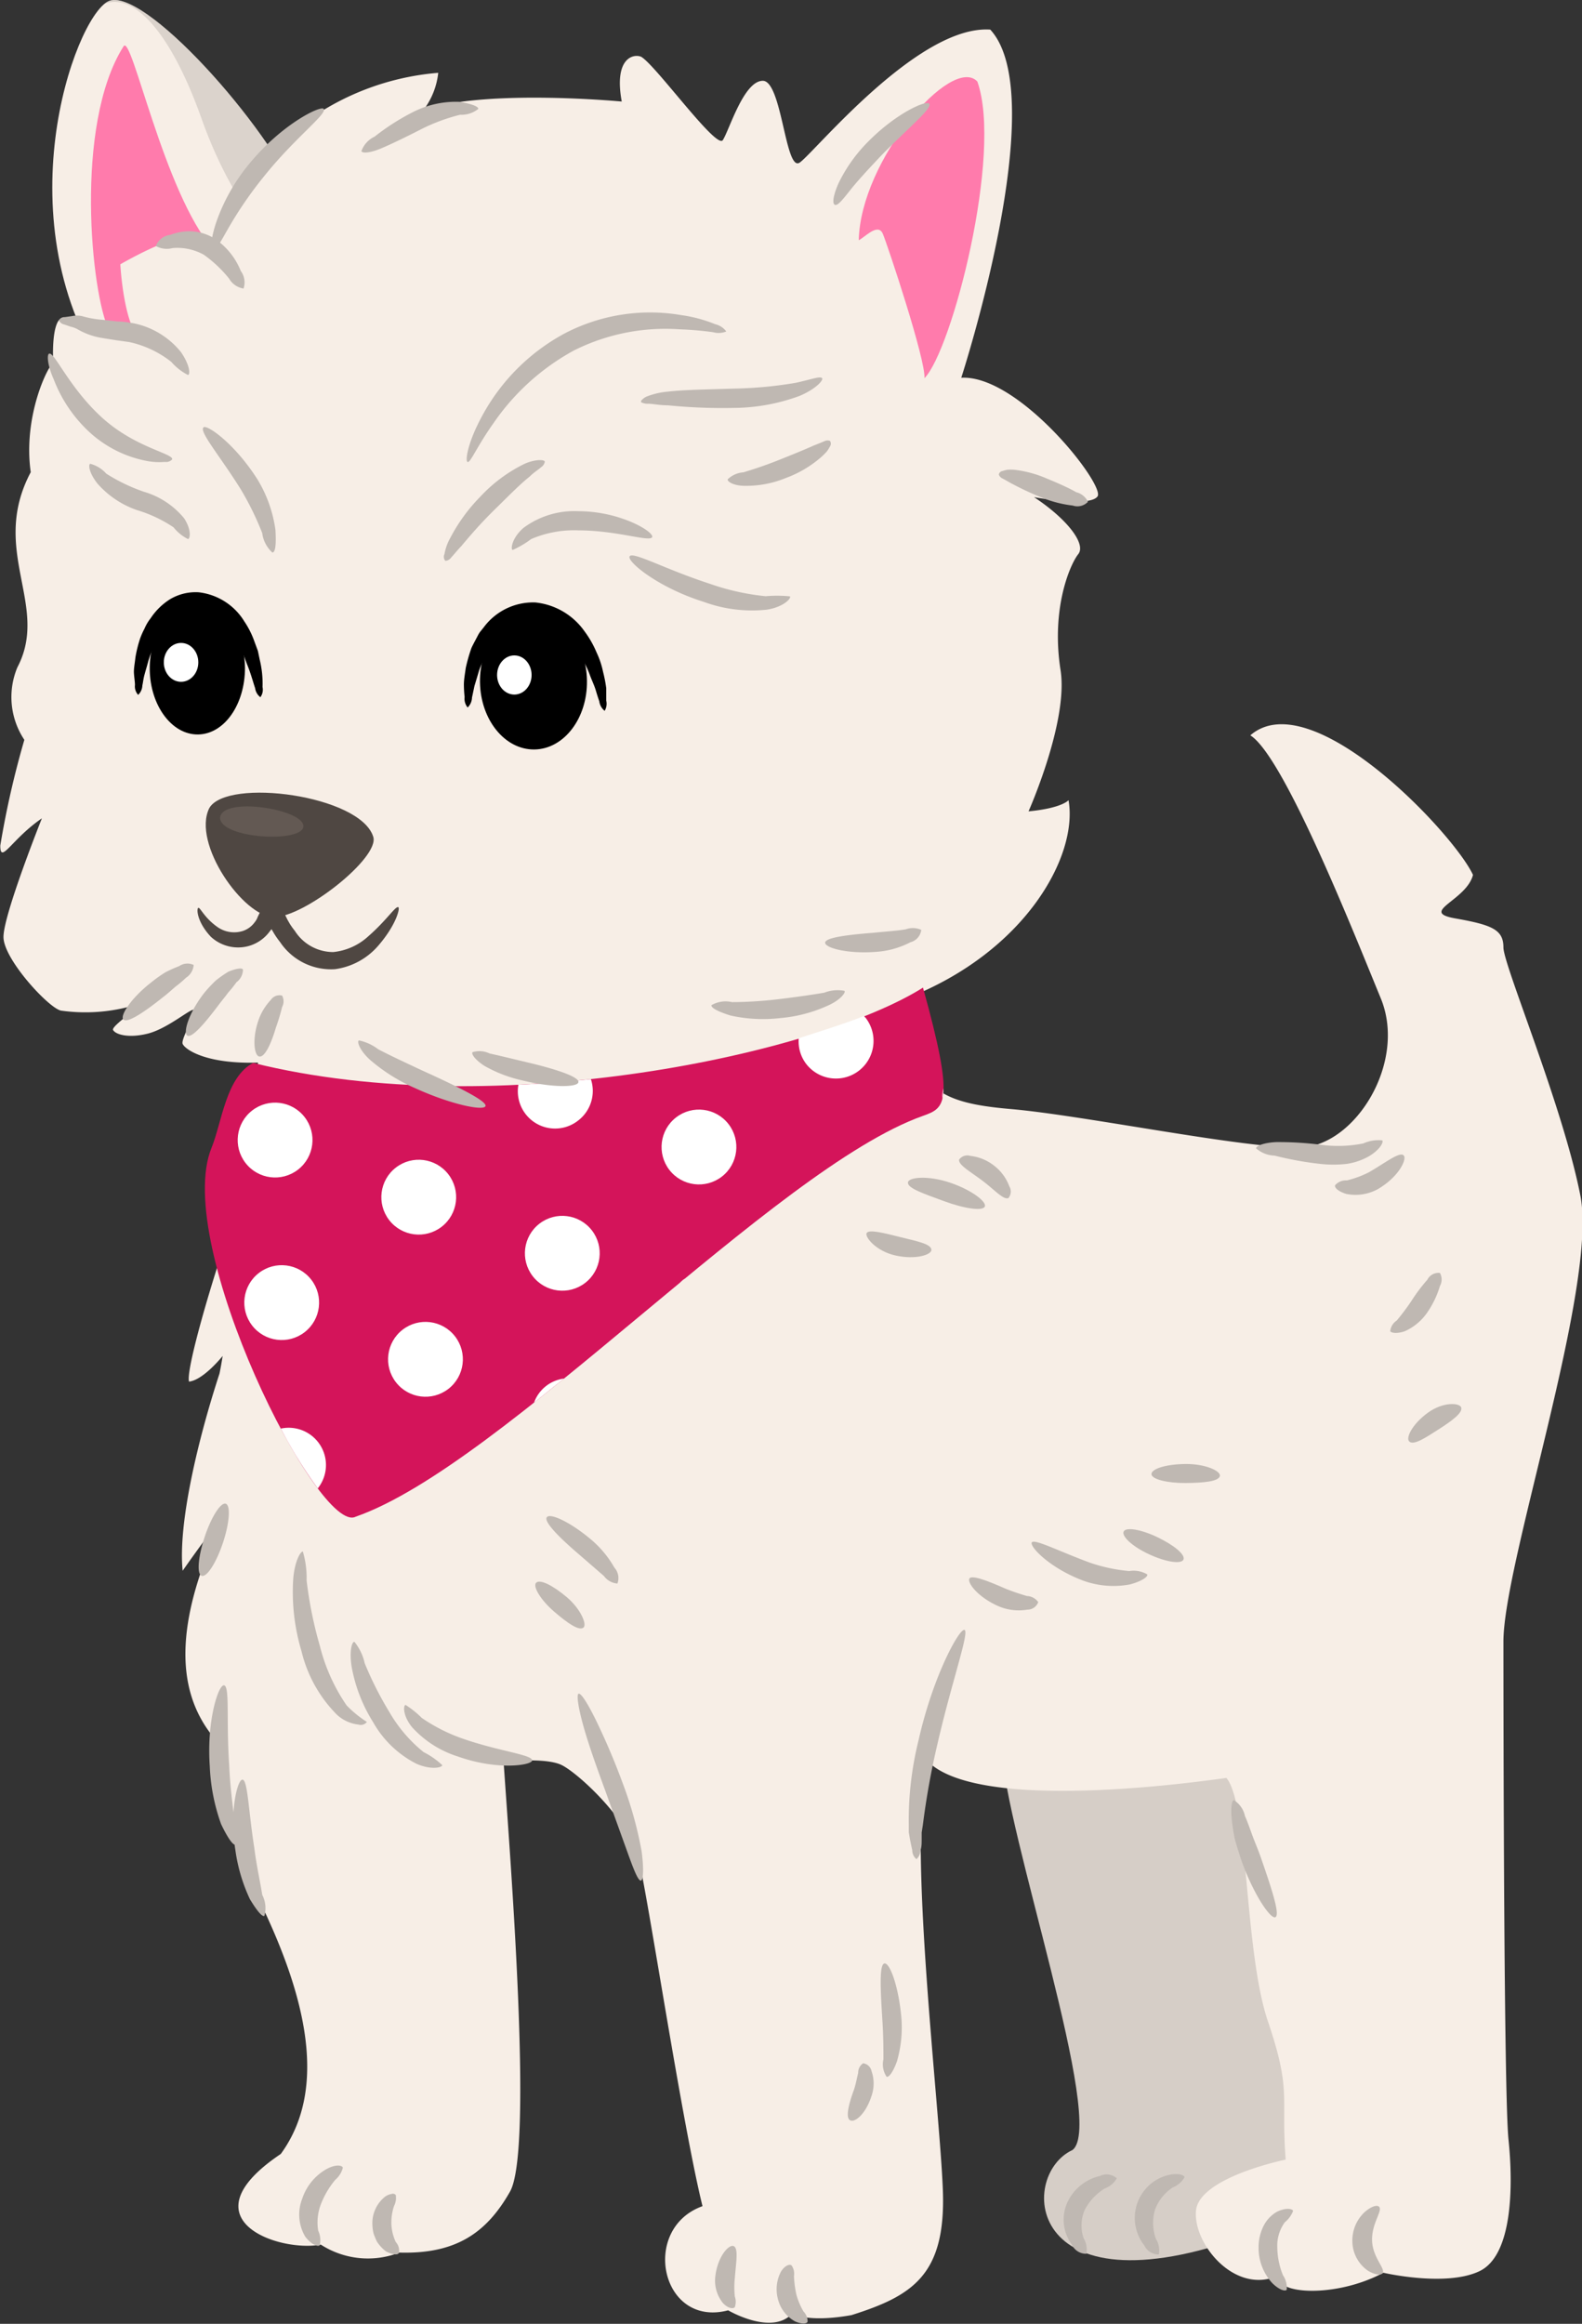 <svg id="objects" xmlns="http://www.w3.org/2000/svg" viewBox="0 0 109.13 160.19"><rect x="0" y="0" width="109.13" height="160.19" fill="#333333" stroke="none"/><defs><style>.cls-1{fill:#f7eee6;}.cls-2{opacity:0.5;}.cls-3{fill:#bfb8b2;}.cls-4{fill:#ff7bac;}.cls-5{fill:#d6cec7;}.cls-6{fill:#4f4742;}.cls-7{fill:#d4145a;}.cls-8{fill:#fff;}.cls-9{fill:#6b625a;opacity:0.7;}</style></defs><title>maltese</title><path class="cls-1" d="M342,68.76c-2.21-5.3-10.94-15-13.26-13.82s-7.4,15.25.11,26.09C334.89,84.78,342.73,73,342,68.76Z" transform="translate(-321.29 -54.84)"/><g class="cls-2"><path class="cls-3" d="M342,68.76c-2.21-5.3-10.94-15-13.26-13.82a1.53,1.53,0,0,0-.25.17c2.08-.81,4.62,2.05,6.7,7.9,2.36,6.63,5.6,9.28,5.6,9.28s0.57-1.45,1.24-3.37C342,68.87,342,68.81,342,68.76Z" transform="translate(-321.29 -54.84)"/></g><path class="cls-4" d="M328.81,77.6c-1.22-2.43-2.43-14.15,1-19.56,0.55-1,2.76,10.06,6.19,14C336.76,76.94,328.81,77.6,328.81,77.6Z" transform="translate(-321.29 -54.84)"/><path class="cls-5" d="M390.41,175.45c0.15,5.45,7.22,25.83,4.86,27.6-3.83,1.77-3.24,11.79,12.82,5.6,5.75-2.36,5.31-6.53,5.31-7.12s-5.16-25.79-6.19-26.67" transform="translate(-321.29 -54.84)"/><path class="cls-1" d="M425,168c0-5.42,6.52-24.54,5.31-30.73S425,121.37,425,120.15s-0.77-1.55-3.32-2,0.77-1.22,1.22-3c-1.33-2.87-11.16-13.26-15.36-9.62,2.32,1.44,7.18,13.71,9,18.13s-1.77,10.17-5.53,10.28-14.92-2.21-20-2.65-7-1.44-7.18-7.63C392,120.48,395.68,113.85,395,110c0,0-.44.55-2.76,0.77,0,0,2.76-6.19,2.21-9.73-0.67-4.26.66-7.3,1.22-8s-0.77-2.43-3.05-3.93c0,0,3.83.72,4.38-.05s-5.42-8.4-9.4-8.18c0,0,6.3-19.34,2-24-5-.33-12.16,8.51-13.15,9.17s-1.22-5.64-2.54-5.64-2.32,3.43-2.76,4.09-4.64-5.19-5.64-5.75c-0.55-.22-1.88.11-1.33,3.09,0,0-9.24-.88-13.66.56a5.12,5.12,0,0,0,1-2.54,18.05,18.05,0,0,0-14.64,9.83c-0.77.88-1.55,1.66-2.76,1.55s-4.53,1.82-4.53,1.82,0.22,4.26,1.44,5.25-3.09-1.22-3.09-1.22l-2.54-.22s-0.55.33-.44,3c-0.33.11-2.1,3.65-1.55,7.52-2.87,5.42,1.33,9.17-.92,13.45a5.31,5.31,0,0,0,.48,5,62.47,62.47,0,0,0-1.66,7.29c0,1.33.77-.44,2.87-1.88,0,0-2.65,6.63-2.65,8.18s3.21,5,4,5.08A12,12,0,0,0,331,124c0.33,0-2.06,1.55-1.91,1.84s1,0.59,2.36.26,2.87-1.66,3.21-1.66-0.92,2-.77,2.36,1.55,1.4,5.19,1.29a69.7,69.7,0,0,1-.48,7.6c-1.58,3.6-4.57,13.4-4.27,14.39,1-.11,2.32-1.77,2.32-1.77-0.06.38-.13,0.79-0.22,1.22-1.5,4.59-2.87,10.36-2.54,13.59,0,0,1.22-1.77,3-4.09-3.43,7.07-3.76,12.16-.77,15.69A25.43,25.43,0,0,0,339,185.47c3,6.08,5.2,13,1.66,17.85-6.74,4.53-.11,6.8,2.76,6.25a6,6,0,0,0,5.42.55c3.87,0.11,6-1.33,7.63-4.2s0-23.1-.44-29.63c0,0,2.87-.33,4,0.22s4.64,3.76,5.3,6.41,3,18.24,4.42,24c-4.31,1.55-2.87,8.4,1.77,7.18,0,0,3,1.77,4.42.22,0,0,1,.66,4.09.11,4.2-1.33,6.52-2.76,6.3-8.62s-2.43-23.77-1.11-29.63c2.76,3,13.59,2.21,20.67,1.22,1.55,1.88,1.22,11.94,2.87,16.8s0.88,5.09,1.22,9.51c0,0-6,1.22-6.19,3.54s2.76,5.86,5.75,4.42c-0.44,1.33,3.87,1.61,7.18-.16,0,0,4.31,1,6.63-.11s2.32-6,2-9.07S425,173.43,425,168Z" transform="translate(-321.29 -54.84)"/><path class="cls-6" d="M348.77,117.38c0.12,0.06-.13,1.19-1.37,2.63a4.79,4.79,0,0,1-3,1.64,4.23,4.23,0,0,1-3.79-1.87,5.85,5.85,0,0,1-.42-0.6l-0.17-.29h0a0.15,0.15,0,0,0,0,0h0s0,0-.22.28a2.71,2.71,0,0,1-1.42.9,2.77,2.77,0,0,1-2.54-.65c-1-1.06-1-2-.86-2s0.43,0.72,1.35,1.35a2,2,0,0,0,1.73.24,1.66,1.66,0,0,0,.81-0.61,1.18,1.18,0,0,0,.2-0.36l0.16-.33a4.28,4.28,0,0,0,.13-0.47l0.46-1.92,1,2.31,0.3,0.61,0.16,0.28a5.14,5.14,0,0,0,.35.49,3.14,3.14,0,0,0,2.65,1.46,4.21,4.21,0,0,0,2.43-1.1C348,118.24,348.58,117.27,348.77,117.38Z" transform="translate(-321.29 -54.84)"/><path class="cls-4" d="M385.06,80.91c1.88-1.88,5.42-15.47,3.65-20.45-1.77-1.88-8.07,5.42-8.18,10.94,0.44-.22,1.33-1.22,1.66-0.44S385.17,79.7,385.06,80.91Z" transform="translate(-321.29 -54.84)"/><path class="cls-3" d="M346.6,173.54a0.54,0.54,0,0,1-.59.18,2.6,2.6,0,0,1-1.48-.68,9.26,9.26,0,0,1-2.44-4.37,14.2,14.2,0,0,1-.58-4.88c0.08-1.28.5-2,.67-2a6.38,6.38,0,0,1,.26,2,28.25,28.25,0,0,0,.92,4.53,12.63,12.63,0,0,0,1.84,4.08A7.6,7.6,0,0,0,346.6,173.54Z" transform="translate(-321.29 -54.84)"/><path class="cls-3" d="M351.8,176.52c0,0.15-.72.36-1.77-0.09a7.14,7.14,0,0,1-3-2.87,10.74,10.74,0,0,1-1.48-3.81c-0.17-1.05,0-1.74.19-1.73a3.57,3.57,0,0,1,.71,1.48,23.81,23.81,0,0,0,1.7,3.36,9.91,9.91,0,0,0,2.36,2.76A5.46,5.46,0,0,1,351.8,176.52Z" transform="translate(-321.29 -54.84)"/><path class="cls-3" d="M358,176.19c0,0.33-2.36.72-5.13-.27a7.16,7.16,0,0,1-3.14-2c-0.66-.79-0.63-1.54-0.46-1.55a6.33,6.33,0,0,1,1.11.89,11.84,11.84,0,0,0,2.94,1.47C355.78,175.57,358,175.8,358,176.19Z" transform="translate(-321.29 -54.84)"/><path class="cls-3" d="M365.5,184.48c-0.19,0-.47-0.69-0.88-1.83L363,178.16c-0.65-1.76-1.21-3.37-1.53-4.57s-0.42-2-.25-2,0.57,0.61,1.12,1.71a47.1,47.1,0,0,1,1.9,4.45,26.84,26.84,0,0,1,1.31,4.7C365.71,183.66,365.67,184.45,365.5,184.48Z" transform="translate(-321.29 -54.84)"/><path class="cls-3" d="M384.51,183a0.78,0.78,0,0,1-.29-0.62c-0.05-.21-0.1-0.46-0.16-0.76l-0.08-.48c0-.17,0-0.35,0-0.54a22.74,22.74,0,0,1,.68-5.82c1-4.45,2.84-7.75,3.17-7.58s-0.88,3.55-1.88,7.89a53.87,53.87,0,0,0-1,5.56l-0.08.51,0,0.45c0,0.28,0,.53-0.07.74A0.91,0.91,0,0,1,384.51,183Z" transform="translate(-321.29 -54.84)"/><path class="cls-3" d="M344.94,204.27a1.59,1.59,0,0,1-.52.83,6.08,6.08,0,0,0-1,1.7,3.51,3.51,0,0,0-.18,1.81,1.55,1.55,0,0,1,.11,1c-0.11.12-.54,0-1-0.58a3,3,0,0,1-.21-2.63,3.67,3.67,0,0,1,1.61-2C344.44,204,344.9,204.1,344.94,204.27Z" transform="translate(-321.29 -54.84)"/><path class="cls-3" d="M348.59,206.15a1.22,1.22,0,0,1-.12.76,3.61,3.61,0,0,0-.18,1.27,3.25,3.25,0,0,0,.3,1.21,0.88,0.88,0,0,1,.22.75c-0.08.16-.4,0.14-0.88-0.09a2.68,2.68,0,0,1-.64-0.69c-0.08-.16-0.15-0.34-0.22-0.52a2.72,2.72,0,0,1-.09-0.6,2.34,2.34,0,0,1,.75-1.87,1.05,1.05,0,0,1,.57-0.29A0.26,0.26,0,0,1,348.59,206.15Z" transform="translate(-321.29 -54.84)"/><path class="cls-3" d="M371.91,209.68c0.33,0.16.15,1.14,0.07,2.2a6,6,0,0,0,0,1.27,1.1,1.1,0,0,1,0,.73c-0.1.13-.45,0.11-0.82-0.28a2.46,2.46,0,0,1-.53-1.81C370.79,210.36,371.6,209.51,371.91,209.68Z" transform="translate(-321.29 -54.84)"/><path class="cls-3" d="M375.89,211a1,1,0,0,1,.17.74,7,7,0,0,0,.17,1.29,4.85,4.85,0,0,0,.48,1.14,1,1,0,0,1,.29.69c0,0.16-.37.23-0.87,0a2.41,2.41,0,0,1-1.18-1.55,2.6,2.6,0,0,1,.22-1.89C375.44,211,375.76,210.9,375.89,211Z" transform="translate(-321.29 -54.84)"/><path class="cls-3" d="M410.49,207.25a1.85,1.85,0,0,1-.57.78,2.74,2.74,0,0,0-.52,1.71,5.31,5.31,0,0,0,.39,1.94,1.5,1.5,0,0,1,.26,1c-0.1.14-.54,0-1-0.46a3.58,3.58,0,0,1-.94-2.47,3.28,3.28,0,0,1,.36-1.5,2.34,2.34,0,0,1,.9-0.94C410,207,410.46,207.1,410.49,207.25Z" transform="translate(-321.29 -54.84)"/><path class="cls-3" d="M416.45,207c0.18,0.3-.56,1.16-0.51,2.32s0.92,1.88.73,2.21c-0.08.14-.46,0.17-1-0.15a2.49,2.49,0,0,1-1.09-2,2.67,2.67,0,0,1,.89-2.09C416,206.85,416.37,206.83,416.45,207Z" transform="translate(-321.29 -54.84)"/><path class="cls-3" d="M409.27,187c-0.32.15-1.44-1.46-2.28-3.73-0.2-.57-0.37-1.12-0.51-1.62a13,13,0,0,1-.22-1.39c-0.08-.8,0-1.3.14-1.33a1.68,1.68,0,0,1,.77,1.1c0.16,0.35.31,0.78,0.48,1.25s0.4,1,.59,1.53C409,185,409.61,186.83,409.27,187Z" transform="translate(-321.29 -54.84)"/><path class="cls-3" d="M337.54,182c-0.16.07-.54-0.45-1-1.42a13.36,13.36,0,0,1-.78-4c-0.22-3.14.61-5.68,1-5.56s0.13,2.49.34,5.49c0.06,1.5.25,2.82,0.36,3.79S337.71,182,337.54,182Z" transform="translate(-321.29 -54.84)"/><path class="cls-3" d="M339.53,186.91c-0.16.08-.52-0.36-1-1.15a11.67,11.67,0,0,1-1-3.36c-0.43-2.71.15-4.95,0.5-4.88s0.4,2.14.8,4.69c0.16,1.28.42,2.4,0.55,3.25A2,2,0,0,1,339.53,186.91Z" transform="translate(-321.29 -54.84)"/><path class="cls-3" d="M336.87,158.5c0.34,0.13.25,1.34-.2,2.69s-1.1,2.38-1.46,2.28-0.26-1.3.2-2.69S336.53,158.37,336.87,158.5Z" transform="translate(-321.29 -54.84)"/><path class="cls-3" d="M329.8,125.12c-0.25-.25.52-1.47,1.91-2.55a9,9,0,0,1,1-.71,8.61,8.61,0,0,1,.94-0.42,1,1,0,0,1,1-.08,1.15,1.15,0,0,1-.53.88,7.38,7.38,0,0,1-.72.61c-0.27.23-.56,0.5-0.89,0.75C331.22,124.63,330.07,125.39,329.8,125.12Z" transform="translate(-321.29 -54.84)"/><path class="cls-3" d="M334.22,126.23c-0.32-.17.07-1.54,1.14-2.92a8.84,8.84,0,0,1,.84-0.9,8.18,8.18,0,0,1,.85-0.59c0.58-.24,1-0.28,1-0.12a1.09,1.09,0,0,1-.45.85,6.86,6.86,0,0,1-.56.7c-0.2.28-.44,0.56-0.68,0.88C335.42,125.38,334.54,126.4,334.22,126.23Z" transform="translate(-321.29 -54.84)"/><path class="cls-3" d="M339.2,127.67c-0.36,0-.53-1.14-0.11-2.41a3.92,3.92,0,0,1,.88-1.49,0.72,0.72,0,0,1,.78-0.3,0.83,0.83,0,0,1,0,.79,14.09,14.09,0,0,1-.43,1.42C340,126.78,339.56,127.71,339.2,127.67Z" transform="translate(-321.29 -54.84)"/><path class="cls-3" d="M379.54,123.14c0.12,0.11-.28.63-1.1,1a9.91,9.91,0,0,1-3.33.88,10.28,10.28,0,0,1-3.44-.18c-0.87-.27-1.35-0.54-1.3-0.71a1.94,1.94,0,0,1,1.41-.21c0.83,0,1.95-.05,3.2-0.2s2.36-.31,3.17-0.45A2.57,2.57,0,0,1,379.54,123.14Z" transform="translate(-321.29 -54.84)"/><path class="cls-3" d="M384.84,118.94a1,1,0,0,1-.74.85,6,6,0,0,1-2.45.67c-1.95.14-3.46-.29-3.44-0.64s1.54-.54,3.33-0.68c0.89-.09,1.69-0.14,2.24-0.24A1.42,1.42,0,0,1,384.84,118.94Z" transform="translate(-321.29 -54.84)"/><path class="cls-3" d="M335.33,84.3c0.22-.22,2.13,1.09,3.71,3.57a9.05,9.05,0,0,1,1.25,3.5c0.06,1,0,1.54-.21,1.56a2.17,2.17,0,0,1-.7-1.34,20.27,20.27,0,0,0-1.47-3C336.5,86.32,335,84.58,335.33,84.3Z" transform="translate(-321.29 -54.84)"/><path class="cls-3" d="M324.68,79.22c0.36-.14,1.37,2.33,3.64,4.4s4.9,2.47,4.85,2.88a0.54,0.54,0,0,1-.5.18,4.56,4.56,0,0,1-1.33-.08,8.08,8.08,0,0,1-3.91-2A9.66,9.66,0,0,1,325,81C324.55,80,324.52,79.27,324.68,79.22Z" transform="translate(-321.29 -54.84)"/><path class="cls-3" d="M371.39,77.69a1.41,1.41,0,0,1-.91.05,22.74,22.74,0,0,0-2.33-.2A14.07,14.07,0,0,0,360.88,79a16,16,0,0,0-5.54,5c-1.14,1.6-1.6,2.75-1.79,2.69s0-1.35,1-3.18a14,14,0,0,1,5.72-5.7,12.75,12.75,0,0,1,8-1.25,9.79,9.79,0,0,1,2.36.63A1.31,1.31,0,0,1,371.39,77.69Z" transform="translate(-321.29 -54.84)"/><path class="cls-3" d="M378,80.91c0.11,0.12-.41.74-1.55,1.22a13.37,13.37,0,0,1-4.57.83,38.07,38.07,0,0,1-4.52-.18c-0.56,0-1-.1-1.32-0.11a1,1,0,0,1-.52-0.1,0.14,0.14,0,0,1,.06-0.17,0.9,0.9,0,0,1,.36-0.24,5.12,5.12,0,0,1,1.4-.32c1.17-.14,2.77-0.15,4.5-0.21a28.49,28.49,0,0,0,4.34-.4C377.24,81,377.87,80.75,378,80.91Z" transform="translate(-321.29 -54.84)"/><path class="cls-3" d="M358.87,86.66a0.55,0.55,0,0,1-.26.39c-0.19.18-.47,0.33-0.78,0.64-0.66.52-1.5,1.38-2.44,2.3s-1.73,1.84-2.28,2.5c-0.31.32-.51,0.59-0.69,0.77a0.52,0.52,0,0,1-.41.24,0.42,0.42,0,0,1-.06-0.46,3.41,3.41,0,0,1,.37-1.06,12,12,0,0,1,2.11-2.91,10.37,10.37,0,0,1,2.89-2.18,3,3,0,0,1,1.09-.33C358.69,86.55,358.84,86.57,358.87,86.66Z" transform="translate(-321.29 -54.84)"/><path class="cls-3" d="M366.28,91.86c-0.16.37-2.36-.45-5.08-0.46a7.51,7.51,0,0,0-3.27.6,6.58,6.58,0,0,1-1.27.75c-0.15,0-.1-0.79.74-1.52a5.88,5.88,0,0,1,3.8-1.15,9.49,9.49,0,0,1,3.77.8C365.88,91.29,366.34,91.7,366.28,91.86Z" transform="translate(-321.29 -54.84)"/><path class="cls-3" d="M375.78,95.95c0.12,0.12-.44.75-1.62,0.92a9.66,9.66,0,0,1-4.32-.54c-3.2-1-5.37-2.83-5.11-3.15s2.49,0.92,5.52,1.9a16.49,16.49,0,0,0,3.86.86A8.79,8.79,0,0,1,375.78,95.95Z" transform="translate(-321.29 -54.84)"/><path class="cls-3" d="M378.54,85.23a0.33,0.33,0,0,1,0,.39,2.4,2.4,0,0,1-.22.35c-0.1.11-.22,0.23-0.36,0.36a7.79,7.79,0,0,1-2.46,1.46,7.18,7.18,0,0,1-2.83.54c-0.77,0-1.22-.29-1.18-0.45a1.73,1.73,0,0,1,1.08-.48c0.63-.19,1.5-0.47,2.45-0.85s1.81-.73,2.41-1l0.43-.17,0.31-.13A0.48,0.48,0,0,1,378.54,85.23Z" transform="translate(-321.29 -54.84)"/><path class="cls-3" d="M354.28,62.35a1.85,1.85,0,0,1-1.25.4,12.85,12.85,0,0,0-2.69,1c-1,.51-2,1-2.76,1.32s-1.29.35-1.36,0.19a1.76,1.76,0,0,1,.91-1,15.8,15.8,0,0,1,2.64-1.69,6.54,6.54,0,0,1,3.22-.71C353.84,62,354.31,62.19,354.28,62.35Z" transform="translate(-321.29 -54.84)"/><path class="cls-3" d="M385.4,62c0.19,0.32-1.45,1.66-3.27,3.51-0.89.94-1.68,1.79-2.2,2.45s-0.86,1.08-1.05,1-0.12-.65.26-1.5a10.61,10.61,0,0,1,2.06-2.88C383.13,62.63,385.23,61.7,385.4,62Z" transform="translate(-321.29 -54.84)"/><path class="cls-3" d="M396.34,89.43a1,1,0,0,1-1.05.26,8.14,8.14,0,0,1-2.28-.61c-0.83-.33-1.54-0.7-2-0.94l-0.33-.19-0.24-.13a0.46,0.46,0,0,1-.25-0.27,0.3,0.3,0,0,1,.26-0.24,2,2,0,0,1,.35-0.09,3.6,3.6,0,0,1,.44,0,7.93,7.93,0,0,1,2.29.62c0.83,0.34,1.53.66,2,.93A1.22,1.22,0,0,1,396.34,89.43Z" transform="translate(-321.29 -54.84)"/><path class="cls-6" d="M335.73,110.54c-1.22,2.43,2.36,7.52,4.46,7.52s7.29-4.09,6.85-5.53C346.16,109.65,336.95,108.44,335.73,110.54Z" transform="translate(-321.29 -54.84)"/><path class="cls-3" d="M338.09,74.73a1.4,1.4,0,0,1-1-.69,8.73,8.73,0,0,0-1.74-1.64,3.77,3.77,0,0,0-2.15-.46,1.57,1.57,0,0,1-1.16-.14,1.21,1.21,0,0,1,1-.77,3.8,3.8,0,0,1,1.33-.25,3.38,3.38,0,0,1,1.68.48,4.85,4.85,0,0,1,1.85,2.26A1.33,1.33,0,0,1,338.09,74.73Z" transform="translate(-321.29 -54.84)"/><path class="cls-3" d="M334.26,80.69a3.85,3.85,0,0,1-1.16-.91,7.13,7.13,0,0,0-2.89-1.36l-0.93-.13-1-.16a4.92,4.92,0,0,1-1.6-.57,1.66,1.66,0,0,0-.52-0.2l-0.43-.15a0.53,0.53,0,0,1-.38-0.29,0.44,0.44,0,0,1,.41-0.22l0.5-.07a1.65,1.65,0,0,1,.68,0,6.89,6.89,0,0,0,1.49.26L329.39,77c0.35,0,.72.06,1.09,0.12a5.64,5.64,0,0,1,3.3,2C334.38,80,334.43,80.64,334.26,80.69Z" transform="translate(-321.29 -54.84)"/><path class="cls-3" d="M327.51,86.81a2.22,2.22,0,0,1,1.11.68,12.22,12.22,0,0,0,2.6,1.25A5.63,5.63,0,0,1,334,90.58c0.51,0.8.41,1.39,0.26,1.42a3,3,0,0,1-1-.81A9.28,9.28,0,0,0,330.73,90,6.42,6.42,0,0,1,328,88.16C327.44,87.44,327.37,86.88,327.51,86.81Z" transform="translate(-321.29 -54.84)"/><path class="cls-3" d="M343.62,62.35c0.24,0.35-2,2-4.12,4.65a27.13,27.13,0,0,0-2.44,3.54c-0.57,1-.88,1.59-1.07,1.53s-0.16-.79.22-1.92a13,13,0,0,1,2.26-4C340.77,63.34,343.47,62.08,343.62,62.35Z" transform="translate(-321.29 -54.84)"/><path class="cls-7" d="M338.75,128.11c-1.88,1-2.14,4.06-2.87,5.86-2.71,6.64,7.41,26.75,9.95,25.42,10.17-3.54,28.88-24,39.13-27.63,1.55-.55,2.21-0.88,0-8.84C377.77,127.45,355.66,132.31,338.75,128.11Z" transform="translate(-321.29 -54.84)"/><circle class="cls-8" cx="340.27" cy="133.45" r="2.58" transform="translate(-331.79 181.33) rotate(-37.74)"/><circle class="cls-8" cx="340.73" cy="144.64" r="2.58" transform="translate(-338.53 184.03) rotate(-37.75)"/><circle class="cls-8" cx="350.17" cy="137.34" r="2.58" transform="translate(-332.09 188.25) rotate(-37.74)"/><path class="cls-8" d="M340.66,153.32a32.49,32.49,0,0,0,2.55,4.12A2.57,2.57,0,0,0,340.66,153.32Z" transform="translate(-321.29 -54.84)"/><path class="cls-8" d="M386.29,130.58a3.19,3.19,0,0,0,.08-0.71A2.6,2.6,0,0,0,386.29,130.58Z" transform="translate(-321.29 -54.84)"/><path class="cls-8" d="M358.13,151.53l2.07-1.66A2.53,2.53,0,0,0,358.13,151.53Z" transform="translate(-321.29 -54.84)"/><path class="cls-8" d="M376.91,128.19A2.58,2.58,0,1,0,381,125l-0.12-.12c-1.33.53-2.84,1-4.49,1.53A2.56,2.56,0,0,0,376.91,128.19Z" transform="translate(-321.29 -54.84)"/><path class="cls-8" d="M368.18,143.28l0.37-.31-0.14.09A2.4,2.4,0,0,0,368.18,143.28Z" transform="translate(-321.29 -54.84)"/><circle class="cls-8" cx="360.08" cy="141.22" r="2.58" transform="translate(-332.38 195.18) rotate(-37.75)"/><path class="cls-8" d="M361.19,132.07a2.57,2.57,0,0,0,.86-2.84c-1.63.18-3.3,0.31-5,.39A2.57,2.57,0,0,0,361.19,132.07Z" transform="translate(-321.29 -54.84)"/><circle class="cls-8" cx="350.64" cy="148.53" r="2.58" transform="translate(-338.83 190.93) rotate(-37.75)"/><circle class="cls-8" cx="369.51" cy="133.92" r="2.58" transform="translate(-325.94 199.4) rotate(-37.75)"/><path class="cls-9" d="M336.47,111.2c0,1.47,5.75,1.77,5.75.59S336.62,109.73,336.47,111.2Z" transform="translate(-321.29 -54.84)"/><path class="cls-3" d="M354.78,131.09c-0.12.34-2.34-.09-4.88-1.25a12.23,12.23,0,0,1-3.06-1.92c-0.72-.64-0.95-1.28-0.79-1.36a3.3,3.3,0,0,1,1.33.61c0.76,0.4,1.85.91,3.07,1.48C352.9,129.76,354.9,130.75,354.78,131.09Z" transform="translate(-321.29 -54.84)"/><path class="cls-3" d="M361.19,129.44c-0.05.36-1.81,0.39-3.9-.13a9.35,9.35,0,0,1-2.59-1c-0.63-.41-0.92-0.82-0.81-0.94a1.61,1.61,0,0,1,1.17.09c0.65,0.14,1.54.36,2.55,0.6C359.62,128.53,361.25,129.07,361.19,129.44Z" transform="translate(-321.29 -54.84)"/><path d="M338.19,100.88c0,2.5-1.41,4.56-3.23,4.59s-3.31-2-3.34-4.48,1.41-4.56,3.23-4.58S338.16,98.38,338.19,100.88Z" transform="translate(-321.29 -54.84)"/><path d="M339.25,102.9a0.93,0.93,0,0,1-.36-0.62c-0.14-.41-0.29-1-0.57-1.68l-0.2-.54-0.28-.55a6,6,0,0,0-.69-1.13,3.26,3.26,0,0,0-2.24-1.4,2.69,2.69,0,0,0-2.27,1.17,2.37,2.37,0,0,0-.37.54,4.84,4.84,0,0,0-.31.55,11.29,11.29,0,0,0-.42,1.1c-0.09.35-.19,0.67-0.28,1s-0.1.54-.15,0.75a0.94,0.94,0,0,1-.29.65,0.86,0.86,0,0,1-.22-0.68c0-.22-0.05-0.49-0.07-0.81s0.06-.68.1-1.08a8.56,8.56,0,0,1,.32-1.3,5.27,5.27,0,0,1,.31-0.7,3.11,3.11,0,0,1,.42-0.71A4.46,4.46,0,0,1,333,96.16a3.44,3.44,0,0,1,2-.49,4.25,4.25,0,0,1,3.14,2,6.1,6.1,0,0,1,.7,1.39l0.24,0.65,0.13,0.62a6.91,6.91,0,0,1,.19,1.87A0.86,0.86,0,0,1,339.25,102.9Z" transform="translate(-321.29 -54.84)"/><ellipse class="cls-8" cx="12.49" cy="45.66" rx="1.19" ry="1.34"/><ellipse cx="358.09" cy="101.81" rx="3.69" ry="4.69" transform="translate(-322.71 -49.7) rotate(-0.82)"/><path d="M363,103.84a1,1,0,0,1-.37-0.66c-0.08-.22-0.16-0.48-0.25-0.78s-0.25-.63-0.39-1a6.27,6.27,0,0,0-.54-1.14,6.79,6.79,0,0,0-.78-1.17,3.77,3.77,0,0,0-2.52-1.4,3.19,3.19,0,0,0-2.56,1.17l-0.24.25c-0.07.09-.13,0.2-0.19,0.29l-0.36.57c-0.16.41-.37,0.78-0.48,1.15s-0.21.71-.3,1l-0.17.8a1,1,0,0,1-.3.69,0.94,0.94,0,0,1-.21-0.72,8.35,8.35,0,0,1-.05-0.86c0-.34.07-0.72,0.13-1.15a11.58,11.58,0,0,1,.39-1.37c0.11-.24.24-0.47,0.37-0.72s0.13-.25.21-0.37l0.28-.35a4.24,4.24,0,0,1,3.55-1.7,4.74,4.74,0,0,1,3.4,2,6.82,6.82,0,0,1,.82,1.44,5.93,5.93,0,0,1,.45,1.34,9.58,9.58,0,0,1,.22,1.13c0,0.34,0,.62,0,0.86A0.94,0.94,0,0,1,363,103.84Z" transform="translate(-321.29 -54.84)"/><ellipse class="cls-8" cx="35.48" cy="46.53" rx="1.19" ry="1.35"/><path class="cls-3" d="M416.64,133.45c0.11,0.11-.14.64-0.94,1.11a4.43,4.43,0,0,1-1.5.51,8.19,8.19,0,0,1-1.86,0,23.06,23.06,0,0,1-3.13-.57,2,2,0,0,1-1.27-.5c0-.17.5-0.38,1.35-0.43a22.74,22.74,0,0,1,3.16.19,8.82,8.82,0,0,0,2.89-.1A2.54,2.54,0,0,1,416.64,133.45Z" transform="translate(-321.29 -54.84)"/><path class="cls-3" d="M418.11,134.48c0.26,0.21-.27,1.45-1.77,2.33a3.21,3.21,0,0,1-2.19.33c-0.56-.18-0.82-0.43-0.76-0.6a1,1,0,0,1,.81-0.33,6.92,6.92,0,0,0,1.52-.56C416.85,135,417.83,134.22,418.11,134.48Z" transform="translate(-321.29 -54.84)"/><path class="cls-3" d="M420.62,142.59a0.93,0.93,0,0,1,0,.9,6.42,6.42,0,0,1-.83,1.76,3.72,3.72,0,0,1-1.6,1.36c-0.54.18-.9,0.12-1,0a1,1,0,0,1,.45-0.74,16.34,16.34,0,0,0,1-1.33,11.68,11.68,0,0,1,1.11-1.48A0.86,0.86,0,0,1,420.62,142.59Z" transform="translate(-321.29 -54.84)"/><path class="cls-3" d="M422.09,151.87c0.1,0.37-.64.91-1.56,1.5s-1.68,1.09-2,.86,0.18-1.22,1.25-2S422,151.54,422.09,151.87Z" transform="translate(-321.29 -54.84)"/><path class="cls-3" d="M405.44,156.59c-0.09.37-1.1,0.47-2.36,0.48s-2.37-.26-2.36-0.62,1-.68,2.37-0.69S405.52,156.25,405.44,156.59Z" transform="translate(-321.29 -54.84)"/><path class="cls-3" d="M402.93,162.34c-0.13.34-1.19,0.19-2.36-.35s-1.91-1.24-1.77-1.57,1.2-.16,2.34.39S403.06,162,402.93,162.34Z" transform="translate(-321.29 -54.84)"/><path class="cls-3" d="M400.43,163.37c0.06,0.16-.37.47-1.19,0.69a6.13,6.13,0,0,1-3.23-.26c-2.38-.9-3.73-2.39-3.54-2.64s1.91,0.63,4,1.4a11.51,11.51,0,0,0,2.72.58A1.85,1.85,0,0,1,400.43,163.37Z" transform="translate(-321.29 -54.84)"/><path class="cls-3" d="M392.91,165.28a0.79,0.79,0,0,1-.75.52,3.56,3.56,0,0,1-2-.24c-1.44-.64-2.15-1.62-2-1.9s1.3,0.17,2.46.68c0.59,0.24,1.1.4,1.51,0.52A1,1,0,0,1,392.91,165.28Z" transform="translate(-321.29 -54.84)"/><path class="cls-3" d="M390.85,137.43c-0.35.13-.94-0.56-1.79-1.2s-1.66-1.08-1.61-1.45a0.7,0.7,0,0,1,.78-0.26,3.24,3.24,0,0,1,1.63.67,3.17,3.17,0,0,1,1.05,1.42A0.7,0.7,0,0,1,390.85,137.43Z" transform="translate(-321.29 -54.84)"/><path class="cls-3" d="M389.23,138c-0.12.35-1.41,0.16-2.82-.36s-2.49-.88-2.49-1.27,1.4-.52,2.92,0S389.34,137.68,389.23,138Z" transform="translate(-321.29 -54.84)"/><path class="cls-3" d="M385.54,141c0,0.34-1.08.69-2.46,0.39s-2.17-1.31-2-1.56,1.17,0,2.28.28S385.54,140.58,385.54,141Z" transform="translate(-321.29 -54.84)"/><path class="cls-3" d="M363.88,164a1.27,1.27,0,0,1-.93-0.52l-1.72-1.49c-1.36-1.16-2.44-2.25-2.22-2.56s1.62,0.32,3.08,1.56a7.14,7.14,0,0,1,1.58,1.91A1.07,1.07,0,0,1,363.88,164Z" transform="translate(-321.29 -54.84)"/><path class="cls-3" d="M361.52,167.05c-0.32.21-1.09-.33-2-1.11s-1.51-1.75-1.24-2,1.15,0.19,2.11,1S361.82,166.86,361.52,167.05Z" transform="translate(-321.29 -54.84)"/><path class="cls-3" d="M382.45,198a1.55,1.55,0,0,1-.22-1.2c0-.69,0-1.62-0.07-2.67-0.13-2.09-.23-3.87.14-3.94s1,1.61,1.18,3.87a8.4,8.4,0,0,1-.32,2.89C382.9,197.66,382.62,198.05,382.45,198Z" transform="translate(-321.29 -54.84)"/><path class="cls-3" d="M379.94,201c-0.35-.15-0.09-1.17.25-2.08,0.15-.45.21-0.84,0.3-1.19a0.77,0.77,0,0,1,.34-0.66,0.68,0.68,0,0,1,.58.54,2.6,2.6,0,0,1,0,1.71C381,200.6,380.25,201.17,379.94,201Z" transform="translate(-321.29 -54.84)"/><path class="cls-3" d="M398.33,205a1.58,1.58,0,0,1-.83.7,3.76,3.76,0,0,0-1.39,1.49,2.74,2.74,0,0,0-.07,1.94,1.54,1.54,0,0,1,.19,1.07,1.07,1.07,0,0,1-1-.63,2.89,2.89,0,0,1-.31-2.91,3.29,3.29,0,0,1,2.24-1.82A1.06,1.06,0,0,1,398.33,205Z" transform="translate(-321.29 -54.84)"/><path class="cls-3" d="M403,204.93a1.62,1.62,0,0,1-.81.7,3.11,3.11,0,0,0-1.23,1.55,3.2,3.2,0,0,0,.07,2,1.5,1.5,0,0,1,.2,1.07,1.08,1.08,0,0,1-1-.62,3.07,3.07,0,0,1-.51-2.85,3.12,3.12,0,0,1,.94-1.39,3,3,0,0,1,1.17-.6C402.51,204.61,403,204.77,403,204.93Z" transform="translate(-321.29 -54.84)"/></svg>